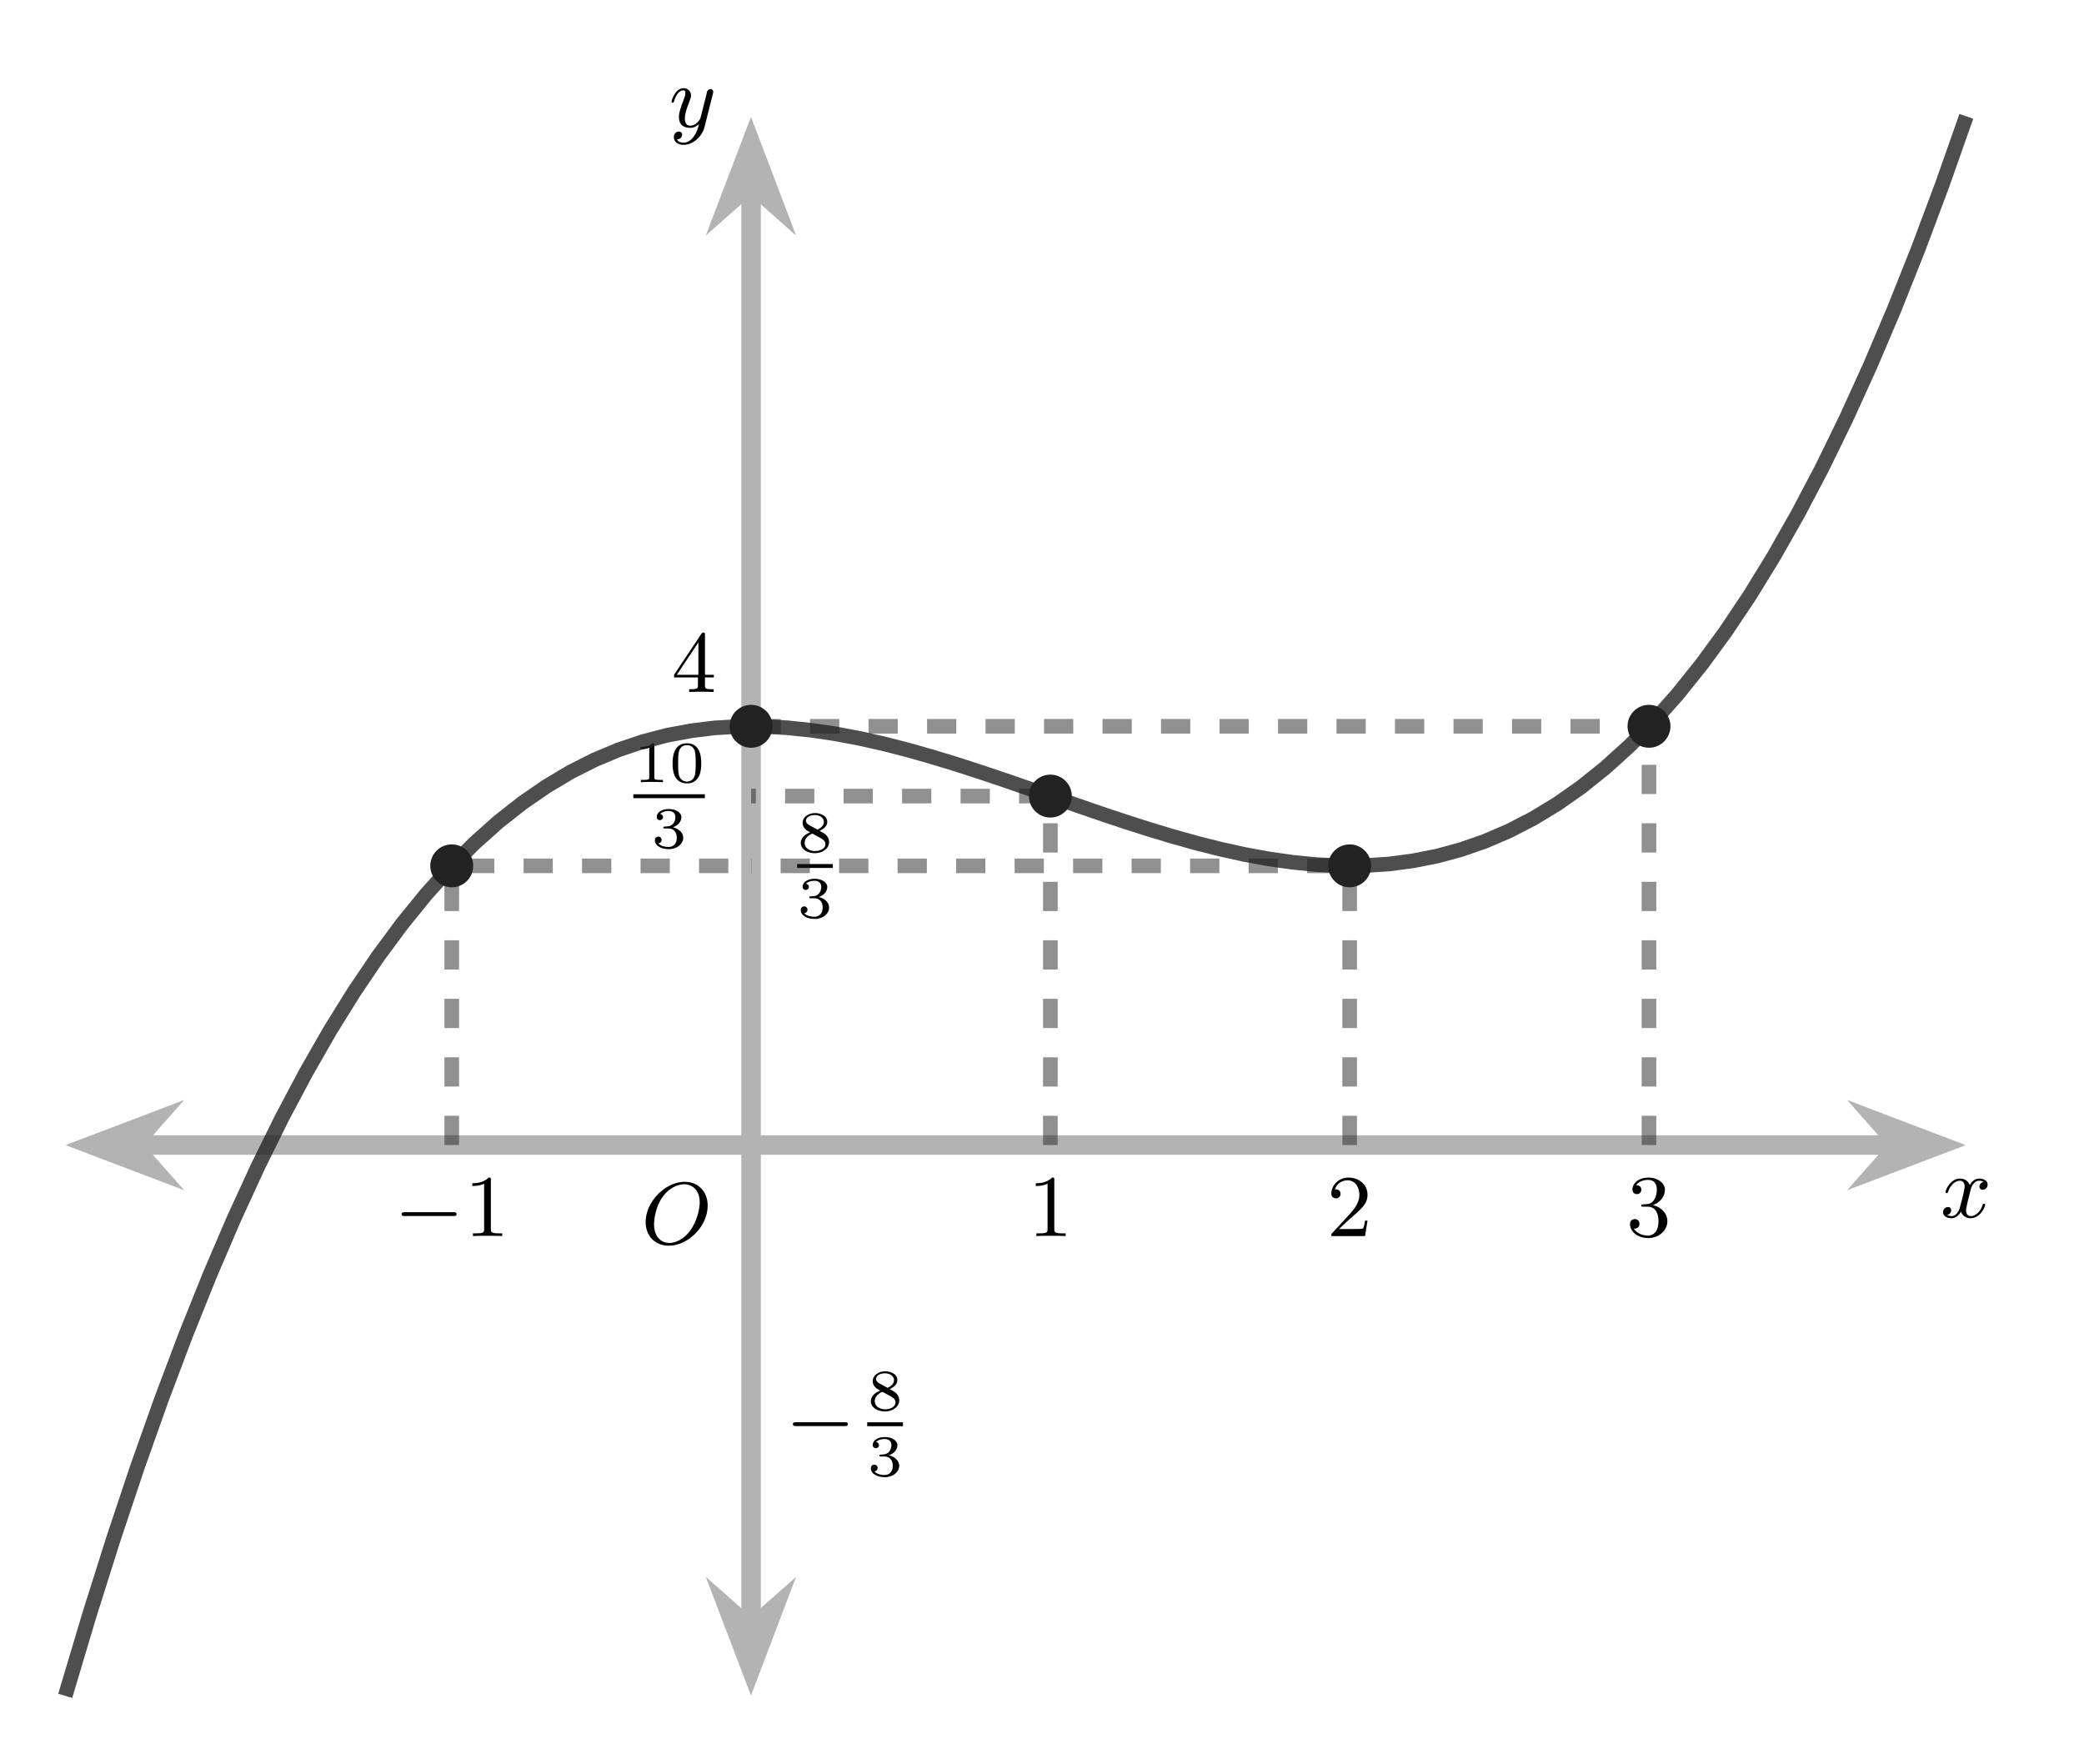 <?xml version="1.0" encoding="UTF-8"?>
<svg xmlns="http://www.w3.org/2000/svg" xmlns:xlink="http://www.w3.org/1999/xlink" width="212.542" height="179.859" viewBox="0 0 212.542 179.859">
<defs>
<g>
<g id="glyph-0-0">
<path d="M 6.781 -3.875 C 6.781 -5.297 5.844 -6.312 4.438 -6.312 C 2.422 -6.312 0.453 -4.25 0.453 -2.219 C 0.453 -0.75 1.453 0.203 2.812 0.203 C 4.812 0.203 6.781 -1.797 6.781 -3.875 Z M 2.875 -0.078 C 2.016 -0.078 1.312 -0.719 1.312 -1.984 C 1.312 -2.453 1.453 -3.781 2.203 -4.797 C 2.844 -5.672 3.703 -6.062 4.375 -6.062 C 5.25 -6.062 5.969 -5.422 5.969 -4.219 C 5.969 -3.641 5.734 -2.328 4.984 -1.312 C 4.312 -0.422 3.484 -0.078 2.875 -0.078 Z M 2.875 -0.078 "/>
</g>
<g id="glyph-0-1">
<path d="M 4.406 -3.609 C 4.078 -3.547 3.969 -3.266 3.969 -3.141 C 3.969 -2.969 4.094 -2.812 4.328 -2.812 C 4.578 -2.812 4.812 -3.031 4.812 -3.344 C 4.812 -3.75 4.375 -3.953 3.953 -3.953 C 3.406 -3.953 3.094 -3.484 2.984 -3.297 C 2.812 -3.734 2.422 -3.953 2 -3.953 C 1.031 -3.953 0.516 -2.812 0.516 -2.578 C 0.516 -2.5 0.578 -2.469 0.641 -2.469 C 0.719 -2.469 0.75 -2.516 0.766 -2.562 C 1.047 -3.453 1.641 -3.734 1.984 -3.734 C 2.234 -3.734 2.469 -3.562 2.469 -3.141 C 2.469 -2.812 2.094 -1.391 1.969 -0.953 C 1.891 -0.688 1.625 -0.125 1.141 -0.125 C 0.953 -0.125 0.766 -0.188 0.688 -0.234 C 0.922 -0.281 1.094 -0.5 1.094 -0.719 C 1.094 -0.953 0.938 -1.047 0.766 -1.047 C 0.5 -1.047 0.266 -0.828 0.266 -0.516 C 0.266 -0.078 0.75 0.094 1.125 0.094 C 1.641 0.094 1.953 -0.328 2.094 -0.578 C 2.312 0.016 2.844 0.094 3.078 0.094 C 4.047 0.094 4.562 -1.062 4.562 -1.281 C 4.562 -1.328 4.531 -1.391 4.438 -1.391 C 4.344 -1.391 4.328 -1.359 4.281 -1.219 C 4.094 -0.578 3.578 -0.125 3.109 -0.125 C 2.844 -0.125 2.609 -0.281 2.609 -0.719 C 2.609 -0.906 2.734 -1.406 2.812 -1.75 C 2.844 -1.906 3.094 -2.875 3.109 -2.938 C 3.219 -3.266 3.484 -3.734 3.938 -3.734 C 4.094 -3.734 4.266 -3.703 4.406 -3.609 Z M 4.406 -3.609 "/>
</g>
<g id="glyph-0-2">
<path d="M 4.5 -3.453 C 4.5 -3.484 4.516 -3.547 4.516 -3.594 C 4.516 -3.719 4.438 -3.859 4.25 -3.859 C 4.125 -3.859 3.969 -3.781 3.891 -3.609 C 3.891 -3.578 3.797 -3.219 3.75 -3.016 L 3.297 -1.234 C 3.219 -0.969 3.219 -0.953 3.203 -0.875 C 3.203 -0.828 2.812 -0.125 2.172 -0.125 C 1.625 -0.125 1.625 -0.688 1.625 -0.859 C 1.625 -1.266 1.734 -1.703 2.125 -2.703 C 2.188 -2.906 2.25 -3.031 2.25 -3.203 C 2.25 -3.641 1.922 -3.953 1.484 -3.953 C 0.625 -3.953 0.266 -2.688 0.266 -2.578 C 0.266 -2.5 0.328 -2.469 0.391 -2.469 C 0.484 -2.469 0.5 -2.531 0.531 -2.641 C 0.719 -3.297 1.078 -3.734 1.453 -3.734 C 1.672 -3.734 1.672 -3.562 1.672 -3.438 C 1.672 -3.281 1.625 -3.125 1.547 -2.906 C 1.125 -1.797 1.016 -1.422 1.016 -1 C 1.016 0 1.812 0.094 2.156 0.094 C 2.594 0.094 2.906 -0.141 3.062 -0.297 C 2.953 0.156 2.844 0.562 2.5 1.016 C 2.234 1.375 1.875 1.609 1.484 1.609 C 1.234 1.609 0.938 1.516 0.812 1.266 C 1.281 1.266 1.344 0.875 1.344 0.781 C 1.344 0.594 1.203 0.469 1 0.469 C 0.781 0.469 0.5 0.641 0.5 1.047 C 0.5 1.516 0.906 1.828 1.484 1.828 C 2.391 1.828 3.359 1.062 3.625 0.016 Z M 4.5 -3.453 "/>
</g>
<g id="glyph-1-0">
<path d="M 0.266 -1.75 L 0.266 -1.484 L 2.703 -1.484 L 2.703 -0.703 C 2.703 -0.375 2.672 -0.281 2 -0.281 L 1.812 -0.281 L 1.812 0 C 2.375 -0.031 3 -0.031 3.062 -0.031 C 3.109 -0.031 3.75 -0.031 4.312 0 L 4.312 -0.281 L 4.125 -0.281 C 3.453 -0.281 3.422 -0.375 3.422 -0.703 L 3.422 -1.484 L 4.328 -1.484 L 4.328 -1.75 L 3.422 -1.75 L 3.422 -5.812 C 3.422 -6 3.422 -6.062 3.25 -6.062 C 3.141 -6.062 3.141 -6.047 3.047 -5.922 Z M 0.547 -1.75 L 2.75 -5.062 L 2.75 -1.75 Z M 0.547 -1.75 "/>
</g>
<g id="glyph-1-1">
<path d="M 2.719 -5.719 C 2.719 -5.938 2.719 -5.969 2.484 -5.969 C 1.938 -5.391 1.109 -5.391 0.828 -5.391 L 0.828 -5.109 C 1 -5.109 1.547 -5.109 2.031 -5.344 L 2.031 -0.719 C 2.031 -0.391 2 -0.281 1.172 -0.281 L 0.891 -0.281 L 0.891 0 C 1.203 -0.031 2 -0.031 2.375 -0.031 C 2.734 -0.031 3.547 -0.031 3.875 0 L 3.875 -0.281 L 3.578 -0.281 C 2.75 -0.281 2.719 -0.391 2.719 -0.719 Z M 2.719 -5.719 "/>
</g>
<g id="glyph-1-2">
<path d="M 4.141 -1.578 L 3.891 -1.578 C 3.875 -1.469 3.797 -0.938 3.688 -0.797 C 3.625 -0.719 3.016 -0.719 2.828 -0.719 L 1.234 -0.719 L 2.125 -1.562 C 3.594 -2.828 4.141 -3.297 4.141 -4.219 C 4.141 -5.25 3.281 -5.969 2.188 -5.969 C 1.156 -5.969 0.453 -5.141 0.453 -4.328 C 0.453 -3.891 0.844 -3.844 0.922 -3.844 C 1.125 -3.844 1.391 -3.984 1.391 -4.312 C 1.391 -4.578 1.203 -4.766 0.922 -4.766 C 0.875 -4.766 0.844 -4.766 0.812 -4.766 C 1.031 -5.406 1.609 -5.688 2.094 -5.688 C 3 -5.688 3.312 -4.828 3.312 -4.219 C 3.312 -3.297 2.625 -2.562 2.188 -2.094 L 0.562 -0.328 C 0.453 -0.219 0.453 -0.203 0.453 0 L 3.891 0 Z M 4.141 -1.578 "/>
</g>
<g id="glyph-1-3">
<path d="M 2.734 -3.156 C 3.562 -3.469 3.953 -4.125 3.953 -4.734 C 3.953 -5.422 3.203 -5.969 2.266 -5.969 C 1.328 -5.969 0.641 -5.438 0.641 -4.75 C 0.641 -4.453 0.828 -4.281 1.094 -4.281 C 1.359 -4.281 1.547 -4.469 1.547 -4.734 C 1.547 -5.047 1.328 -5.188 1.016 -5.188 C 1.25 -5.562 1.797 -5.734 2.234 -5.734 C 2.984 -5.734 3.125 -5.141 3.125 -4.734 C 3.125 -4.453 3.078 -4.031 2.844 -3.688 C 2.562 -3.281 2.25 -3.266 2 -3.25 C 1.766 -3.234 1.75 -3.234 1.688 -3.234 C 1.609 -3.219 1.531 -3.219 1.531 -3.109 C 1.531 -3 1.609 -3 1.75 -3 L 2.172 -3 C 2.953 -3 3.297 -2.375 3.297 -1.516 C 3.297 -0.375 2.688 -0.047 2.234 -0.047 C 2.062 -0.047 1.188 -0.094 0.781 -0.766 C 1.109 -0.719 1.359 -0.938 1.359 -1.25 C 1.359 -1.547 1.141 -1.734 0.875 -1.734 C 0.656 -1.734 0.391 -1.594 0.391 -1.219 C 0.391 -0.422 1.219 0.203 2.25 0.203 C 3.375 0.203 4.203 -0.609 4.203 -1.516 C 4.203 -2.297 3.594 -2.969 2.734 -3.156 Z M 2.734 -3.156 "/>
</g>
<g id="glyph-2-0">
<path d="M 2.141 -3.797 C 2.141 -3.969 2.125 -3.969 1.938 -3.969 C 1.547 -3.594 0.938 -3.594 0.719 -3.594 L 0.719 -3.359 C 0.875 -3.359 1.266 -3.359 1.625 -3.516 L 1.625 -0.5 C 1.625 -0.312 1.625 -0.234 1.016 -0.234 L 0.766 -0.234 L 0.766 0 C 1.094 -0.031 1.547 -0.031 1.891 -0.031 C 2.219 -0.031 2.688 -0.031 3.016 0 L 3.016 -0.234 L 2.75 -0.234 C 2.141 -0.234 2.141 -0.312 2.141 -0.5 Z M 2.141 -3.797 "/>
</g>
<g id="glyph-2-1">
<path d="M 3.281 -1.906 C 3.281 -2.344 3.281 -3.969 1.828 -3.969 C 0.359 -3.969 0.359 -2.344 0.359 -1.906 C 0.359 -1.469 0.359 0.125 1.828 0.125 C 3.281 0.125 3.281 -1.469 3.281 -1.906 Z M 1.828 -0.062 C 1.562 -0.062 1.156 -0.188 1.016 -0.688 C 0.922 -1.031 0.922 -1.609 0.922 -1.984 C 0.922 -2.375 0.922 -2.844 1.016 -3.156 C 1.156 -3.703 1.609 -3.781 1.828 -3.781 C 2.094 -3.781 2.484 -3.641 2.625 -3.188 C 2.703 -2.875 2.719 -2.438 2.719 -1.984 C 2.719 -1.594 2.719 -1 2.609 -0.656 C 2.453 -0.141 2.016 -0.062 1.828 -0.062 Z M 1.828 -0.062 "/>
</g>
<g id="glyph-2-2">
<path d="M 1.75 -1.984 C 2.266 -1.984 2.609 -1.641 2.609 -1.031 C 2.609 -0.375 2.203 -0.094 1.766 -0.094 C 1.609 -0.094 1 -0.125 0.734 -0.469 C 0.969 -0.5 1.062 -0.656 1.062 -0.812 C 1.062 -1.016 0.906 -1.156 0.719 -1.156 C 0.562 -1.156 0.375 -1.047 0.375 -0.797 C 0.375 -0.203 1.031 0.125 1.797 0.125 C 2.672 0.125 3.266 -0.438 3.266 -1.031 C 3.266 -1.469 2.938 -1.922 2.219 -2.109 C 2.688 -2.266 3.078 -2.641 3.078 -3.141 C 3.078 -3.609 2.516 -3.969 1.797 -3.969 C 1.094 -3.969 0.562 -3.641 0.562 -3.156 C 0.562 -2.906 0.766 -2.828 0.891 -2.828 C 1.031 -2.828 1.203 -2.938 1.203 -3.141 C 1.203 -3.328 1.062 -3.438 0.906 -3.469 C 1.188 -3.766 1.734 -3.766 1.781 -3.766 C 2.094 -3.766 2.469 -3.625 2.469 -3.141 C 2.469 -2.812 2.281 -2.234 1.688 -2.203 C 1.578 -2.188 1.422 -2.172 1.359 -2.172 C 1.312 -2.172 1.234 -2.172 1.234 -2.078 C 1.234 -1.984 1.312 -1.984 1.406 -1.984 Z M 1.75 -1.984 "/>
</g>
<g id="glyph-2-3">
<path d="M 2.297 -2.156 C 2.734 -2.359 3.078 -2.641 3.078 -3.078 C 3.078 -3.656 2.453 -3.969 1.828 -3.969 C 1.156 -3.969 0.562 -3.562 0.562 -2.953 C 0.562 -2.594 0.812 -2.297 1.062 -2.156 C 1.125 -2.125 1.266 -2.047 1.328 -2 C 0.938 -1.859 0.375 -1.516 0.375 -0.922 C 0.375 -0.219 1.125 0.125 1.812 0.125 C 2.609 0.125 3.266 -0.359 3.266 -1.016 C 3.266 -1.422 3.016 -1.672 2.922 -1.766 C 2.812 -1.875 2.516 -2.031 2.297 -2.156 Z M 1.219 -2.75 C 1.203 -2.75 0.906 -2.922 0.906 -3.188 C 0.906 -3.578 1.375 -3.766 1.812 -3.766 C 2.281 -3.766 2.734 -3.516 2.734 -3.062 C 2.734 -2.609 2.25 -2.359 2.078 -2.281 Z M 1.562 -1.875 C 1.625 -1.844 2.266 -1.484 2.422 -1.406 C 2.547 -1.328 2.891 -1.141 2.891 -0.812 C 2.891 -0.328 2.328 -0.094 1.828 -0.094 C 1.266 -0.094 0.766 -0.406 0.766 -0.922 C 0.766 -1.422 1.234 -1.766 1.562 -1.875 Z M 1.562 -1.875 "/>
</g>
<g id="glyph-3-0">
<path d="M 6.047 -2.047 C 6.203 -2.047 6.375 -2.047 6.375 -2.25 C 6.375 -2.438 6.203 -2.438 6.047 -2.438 L 1.094 -2.438 C 0.953 -2.438 0.766 -2.438 0.766 -2.25 C 0.766 -2.047 0.938 -2.047 1.094 -2.047 Z M 6.047 -2.047 "/>
</g>
</g>
<clipPath id="clip-0">
<path clip-rule="nonzero" d="M 163 86 L 212.086 86 L 212.086 148 L 163 148 Z M 163 86 "/>
</clipPath>
<clipPath id="clip-1">
<path clip-rule="nonzero" d="M 46 136 L 107 136 L 107 179.594 L 46 179.594 Z M 46 136 "/>
</clipPath>
<clipPath id="clip-2">
<path clip-rule="nonzero" d="M 46 0.121 L 107 0.121 L 107 49 L 46 49 Z M 46 0.121 "/>
</clipPath>
<clipPath id="clip-3">
<path clip-rule="nonzero" d="M 0 0.121 L 212.086 0.121 L 212.086 179.594 L 0 179.594 Z M 0 0.121 "/>
</clipPath>
</defs>
<path fill="none" stroke-width="1.993" stroke-linecap="butt" stroke-linejoin="miter" stroke="rgb(70%, 70%, 70%)" stroke-opacity="1" stroke-miterlimit="10" d="M 7.251 56.283 L 187.028 56.283 " transform="matrix(0.998, 0, 0, -0.998, 6.652, 172.944)"/>
<path fill-rule="nonzero" fill="rgb(70%, 70%, 70%)" fill-opacity="1" stroke-width="1.993" stroke-linecap="butt" stroke-linejoin="miter" stroke="rgb(70%, 70%, 70%)" stroke-opacity="1" stroke-miterlimit="10" d="M 9.117 0.002 L 3.217 2.245 L 5.202 0.002 L 3.217 -2.245 Z M 9.117 0.002 " transform="matrix(-0.998, 0, 0, 0.998, 18.581, 116.779)"/>
<path fill-rule="nonzero" fill="rgb(70%, 70%, 70%)" fill-opacity="1" d="M 197.68 116.781 L 191.793 114.539 L 193.773 116.781 L 191.793 119.02 Z M 197.68 116.781 "/>
<g clip-path="url(#clip-0)">
<path fill="none" stroke-width="1.993" stroke-linecap="butt" stroke-linejoin="miter" stroke="rgb(70%, 70%, 70%)" stroke-opacity="1" stroke-miterlimit="10" d="M 9.118 -0.002 L 3.219 2.245 L 5.203 -0.002 L 3.219 -2.245 Z M 9.118 -0.002 " transform="matrix(0.998, 0, 0, -0.998, 188.581, 116.779)"/>
</g>
<path fill="none" stroke-width="1.993" stroke-linecap="butt" stroke-linejoin="miter" stroke="rgb(70%, 70%, 70%)" stroke-opacity="1" stroke-miterlimit="10" d="M 70.089 7.248 L 70.089 154.154 " transform="matrix(0.998, 0, 0, -0.998, 6.652, 172.944)"/>
<path fill-rule="nonzero" fill="rgb(70%, 70%, 70%)" fill-opacity="1" d="M 76.59 170.113 L 78.828 164.227 L 76.59 166.207 L 74.348 164.227 Z M 76.59 170.113 "/>
<g clip-path="url(#clip-1)">
<path fill="none" stroke-width="1.993" stroke-linecap="butt" stroke-linejoin="miter" stroke="rgb(70%, 70%, 70%)" stroke-opacity="1" stroke-miterlimit="10" d="M 9.119 0.001 L 3.219 2.244 L 5.204 0.001 L 3.219 -2.246 Z M 9.119 0.001 " transform="matrix(0, 0.998, 0.998, 0, 76.589, 161.014)"/>
</g>
<path fill-rule="nonzero" fill="rgb(70%, 70%, 70%)" fill-opacity="1" d="M 76.59 14.719 L 74.348 20.605 L 76.59 18.625 L 78.828 20.605 Z M 76.59 14.719 "/>
<g clip-path="url(#clip-2)">
<path fill="none" stroke-width="1.993" stroke-linecap="butt" stroke-linejoin="miter" stroke="rgb(70%, 70%, 70%)" stroke-opacity="1" stroke-miterlimit="10" d="M 9.117 -0.001 L 3.218 2.246 L 5.202 -0.001 L 3.218 -2.244 Z M 9.117 -0.001 " transform="matrix(0, -0.998, -0.998, 0, 76.589, 23.816)"/>
</g>
<g fill="rgb(0%, 0%, 0%)" fill-opacity="1">
<use xlink:href="#glyph-0-0" x="65.394" y="126.835"/>
</g>
<g fill="rgb(0%, 0%, 0%)" fill-opacity="1">
<use xlink:href="#glyph-1-0" x="68.477" y="70.57"/>
</g>
<g fill="rgb(0%, 0%, 0%)" fill-opacity="1">
<use xlink:href="#glyph-2-0" x="64.592" y="79.77"/>
<use xlink:href="#glyph-2-1" x="68.237" y="79.77"/>
</g>
<path fill="none" stroke-width="0.398" stroke-linecap="butt" stroke-linejoin="miter" stroke="rgb(0%, 0%, 0%)" stroke-opacity="1" stroke-miterlimit="10" d="M 0.002 0 L 7.307 0 " transform="matrix(0.998, 0, 0, -0.998, 64.592, 81.199)"/>
<g fill="rgb(0%, 0%, 0%)" fill-opacity="1">
<use xlink:href="#glyph-2-2" x="66.415" y="86.472"/>
</g>
<g fill="rgb(0%, 0%, 0%)" fill-opacity="1">
<use xlink:href="#glyph-2-3" x="81.293" y="86.886"/>
</g>
<path fill="none" stroke-width="0.398" stroke-linecap="butt" stroke-linejoin="miter" stroke="rgb(0%, 0%, 0%)" stroke-opacity="1" stroke-miterlimit="10" d="M 0 -0.001 L 3.653 -0.001 " transform="matrix(0.998, 0, 0, -0.998, 81.293, 88.315)"/>
<g fill="rgb(0%, 0%, 0%)" fill-opacity="1">
<use xlink:href="#glyph-2-2" x="81.293" y="93.589"/>
</g>
<g fill="rgb(0%, 0%, 0%)" fill-opacity="1">
<use xlink:href="#glyph-3-0" x="80.099" y="147.482"/>
</g>
<g fill="rgb(0%, 0%, 0%)" fill-opacity="1">
<use xlink:href="#glyph-2-3" x="88.444" y="143.817"/>
</g>
<path fill="none" stroke-width="0.398" stroke-linecap="butt" stroke-linejoin="miter" stroke="rgb(0%, 0%, 0%)" stroke-opacity="1" stroke-miterlimit="10" d="M 0.001 0 L 3.653 0 " transform="matrix(0.998, 0, 0, -0.998, 88.444, 145.246)"/>
<g fill="rgb(0%, 0%, 0%)" fill-opacity="1">
<use xlink:href="#glyph-2-2" x="88.444" y="150.519"/>
</g>
<g fill="rgb(0%, 0%, 0%)" fill-opacity="1">
<use xlink:href="#glyph-3-0" x="40.192" y="126.059"/>
</g>
<g fill="rgb(0%, 0%, 0%)" fill-opacity="1">
<use xlink:href="#glyph-1-1" x="47.344" y="126.059"/>
</g>
<g fill="rgb(0%, 0%, 0%)" fill-opacity="1">
<use xlink:href="#glyph-1-1" x="104.808" y="126.059"/>
</g>
<g fill="rgb(0%, 0%, 0%)" fill-opacity="1">
<use xlink:href="#glyph-1-2" x="135.328" y="126.059"/>
</g>
<g fill="rgb(0%, 0%, 0%)" fill-opacity="1">
<use xlink:href="#glyph-1-3" x="165.849" y="126.059"/>
</g>
<g clip-path="url(#clip-3)">
<path fill="none" stroke-width="1.494" stroke-linecap="butt" stroke-linejoin="miter" stroke="rgb(13.332%, 13.332%, 13.332%)" stroke-opacity="0.8" stroke-miterlimit="10" d="M 0.001 -0.002 L 2.459 8.231 L 4.918 16.021 L 7.376 23.377 L 9.838 30.31 L 12.297 36.831 L 14.755 42.954 L 17.213 48.689 L 19.672 54.044 L 22.134 59.035 L 24.593 63.67 L 27.051 67.965 L 29.509 71.922 L 31.968 75.559 L 34.43 78.887 L 36.889 81.913 L 39.347 84.649 L 41.805 87.111 L 44.264 89.308 L 46.726 91.245 L 49.185 92.94 L 51.643 94.404 L 54.101 95.645 L 56.56 96.675 L 59.022 97.505 L 61.481 98.151 L 63.939 98.613 L 66.397 98.914 L 68.856 99.059 L 71.318 99.059 L 73.777 98.926 L 76.235 98.671 L 78.693 98.307 L 81.152 97.845 L 83.614 97.293 L 86.072 96.663 L 88.531 95.966 L 90.989 95.219 L 93.448 94.424 L 95.91 93.598 L 98.368 92.749 L 103.285 91.034 L 105.744 90.184 L 108.206 89.362 L 110.664 88.575 L 113.123 87.832 L 115.581 87.143 L 118.04 86.524 L 120.502 85.98 L 122.96 85.53 L 125.419 85.178 L 127.877 84.939 L 130.34 84.821 L 132.798 84.841 L 135.256 85.001 L 137.715 85.322 L 140.173 85.808 L 142.636 86.473 L 145.094 87.331 L 147.552 88.384 L 150.011 89.652 L 152.469 91.144 L 154.931 92.87 L 157.39 94.843 L 159.848 97.066 L 162.307 99.564 L 164.765 102.336 L 167.227 105.401 L 169.686 108.763 L 172.144 112.439 L 174.603 116.44 L 177.061 120.774 L 179.523 125.452 L 181.982 130.49 L 184.44 135.892 L 186.899 141.674 L 189.357 147.847 L 191.819 154.42 L 194.278 161.404 " transform="matrix(0.998, 0, 0, -0.998, 6.652, 172.944)"/>
</g>
<path fill="none" stroke-width="1.494" stroke-linecap="butt" stroke-linejoin="miter" stroke="rgb(13.332%, 13.332%, 13.332%)" stroke-opacity="0.5" stroke-dasharray="2.989 2.989" stroke-miterlimit="10" d="M 100.674 56.283 L 100.674 91.942 L 70.089 91.942 " transform="matrix(0.998, 0, 0, -0.998, 6.652, 172.944)"/>
<path fill="none" stroke-width="1.494" stroke-linecap="butt" stroke-linejoin="miter" stroke="rgb(13.332%, 13.332%, 13.332%)" stroke-opacity="0.5" stroke-dasharray="2.989 2.989" stroke-miterlimit="10" d="M 131.259 56.283 L 131.259 84.813 L 70.089 84.813 " transform="matrix(0.998, 0, 0, -0.998, 6.652, 172.944)"/>
<path fill="none" stroke-width="1.494" stroke-linecap="butt" stroke-linejoin="miter" stroke="rgb(13.332%, 13.332%, 13.332%)" stroke-opacity="0.5" stroke-dasharray="2.989 2.989" stroke-miterlimit="10" d="M 161.849 56.283 L 161.849 99.075 L 70.089 99.075 " transform="matrix(0.998, 0, 0, -0.998, 6.652, 172.944)"/>
<path fill="none" stroke-width="1.494" stroke-linecap="butt" stroke-linejoin="miter" stroke="rgb(13.332%, 13.332%, 13.332%)" stroke-opacity="0.5" stroke-dasharray="2.989 2.989" stroke-miterlimit="10" d="M 39.5 56.283 L 39.5 84.813 L 70.089 84.813 " transform="matrix(0.998, 0, 0, -0.998, 6.652, 172.944)"/>
<path fill-rule="nonzero" fill="rgb(13.332%, 13.332%, 13.332%)" fill-opacity="1" stroke-width="0.399" stroke-linecap="butt" stroke-linejoin="miter" stroke="rgb(13.332%, 13.332%, 13.332%)" stroke-opacity="1" stroke-miterlimit="10" d="M 41.492 84.813 C 41.492 85.914 40.604 86.806 39.5 86.806 C 38.4 86.806 37.507 85.914 37.507 84.813 C 37.507 83.713 38.4 82.821 39.5 82.821 C 40.604 82.821 41.492 83.713 41.492 84.813 Z M 41.492 84.813 " transform="matrix(0.998, 0, 0, -0.998, 6.652, 172.944)"/>
<path fill-rule="nonzero" fill="rgb(13.332%, 13.332%, 13.332%)" fill-opacity="1" stroke-width="0.399" stroke-linecap="butt" stroke-linejoin="miter" stroke="rgb(13.332%, 13.332%, 13.332%)" stroke-opacity="1" stroke-miterlimit="10" d="M 72.081 99.075 C 72.081 100.175 71.189 101.067 70.089 101.067 C 68.989 101.067 68.096 100.175 68.096 99.075 C 68.096 97.975 68.989 97.082 70.089 97.082 C 71.189 97.082 72.081 97.975 72.081 99.075 Z M 72.081 99.075 " transform="matrix(0.998, 0, 0, -0.998, 6.652, 172.944)"/>
<path fill-rule="nonzero" fill="rgb(13.332%, 13.332%, 13.332%)" fill-opacity="1" stroke-width="0.399" stroke-linecap="butt" stroke-linejoin="miter" stroke="rgb(13.332%, 13.332%, 13.332%)" stroke-opacity="1" stroke-miterlimit="10" d="M 102.667 91.942 C 102.667 93.042 101.774 93.935 100.674 93.935 C 99.574 93.935 98.682 93.042 98.682 91.942 C 98.682 90.842 99.574 89.95 100.674 89.95 C 101.774 89.95 102.667 90.842 102.667 91.942 Z M 102.667 91.942 " transform="matrix(0.998, 0, 0, -0.998, 6.652, 172.944)"/>
<path fill-rule="nonzero" fill="rgb(13.332%, 13.332%, 13.332%)" fill-opacity="1" stroke-width="0.399" stroke-linecap="butt" stroke-linejoin="miter" stroke="rgb(13.332%, 13.332%, 13.332%)" stroke-opacity="1" stroke-miterlimit="10" d="M 133.252 84.813 C 133.252 85.914 132.359 86.806 131.259 86.806 C 130.159 86.806 129.267 85.914 129.267 84.813 C 129.267 83.713 130.159 82.821 131.259 82.821 C 132.359 82.821 133.252 83.713 133.252 84.813 Z M 133.252 84.813 " transform="matrix(0.998, 0, 0, -0.998, 6.652, 172.944)"/>
<path fill-rule="nonzero" fill="rgb(13.332%, 13.332%, 13.332%)" fill-opacity="1" stroke-width="0.399" stroke-linecap="butt" stroke-linejoin="miter" stroke="rgb(13.332%, 13.332%, 13.332%)" stroke-opacity="1" stroke-miterlimit="10" d="M 163.841 99.075 C 163.841 100.175 162.949 101.067 161.849 101.067 C 160.745 101.067 159.856 100.175 159.856 99.075 C 159.856 97.975 160.745 97.082 161.849 97.082 C 162.949 97.082 163.841 97.975 163.841 99.075 Z M 163.841 99.075 " transform="matrix(0.998, 0, 0, -0.998, 6.652, 172.944)"/>
<g fill="rgb(0%, 0%, 0%)" fill-opacity="1">
<use xlink:href="#glyph-0-1" x="197.902" y="124.145"/>
</g>
<g fill="rgb(0%, 0%, 0%)" fill-opacity="1">
<use xlink:href="#glyph-0-2" x="68.225" y="12.945"/>
</g>
</svg>
